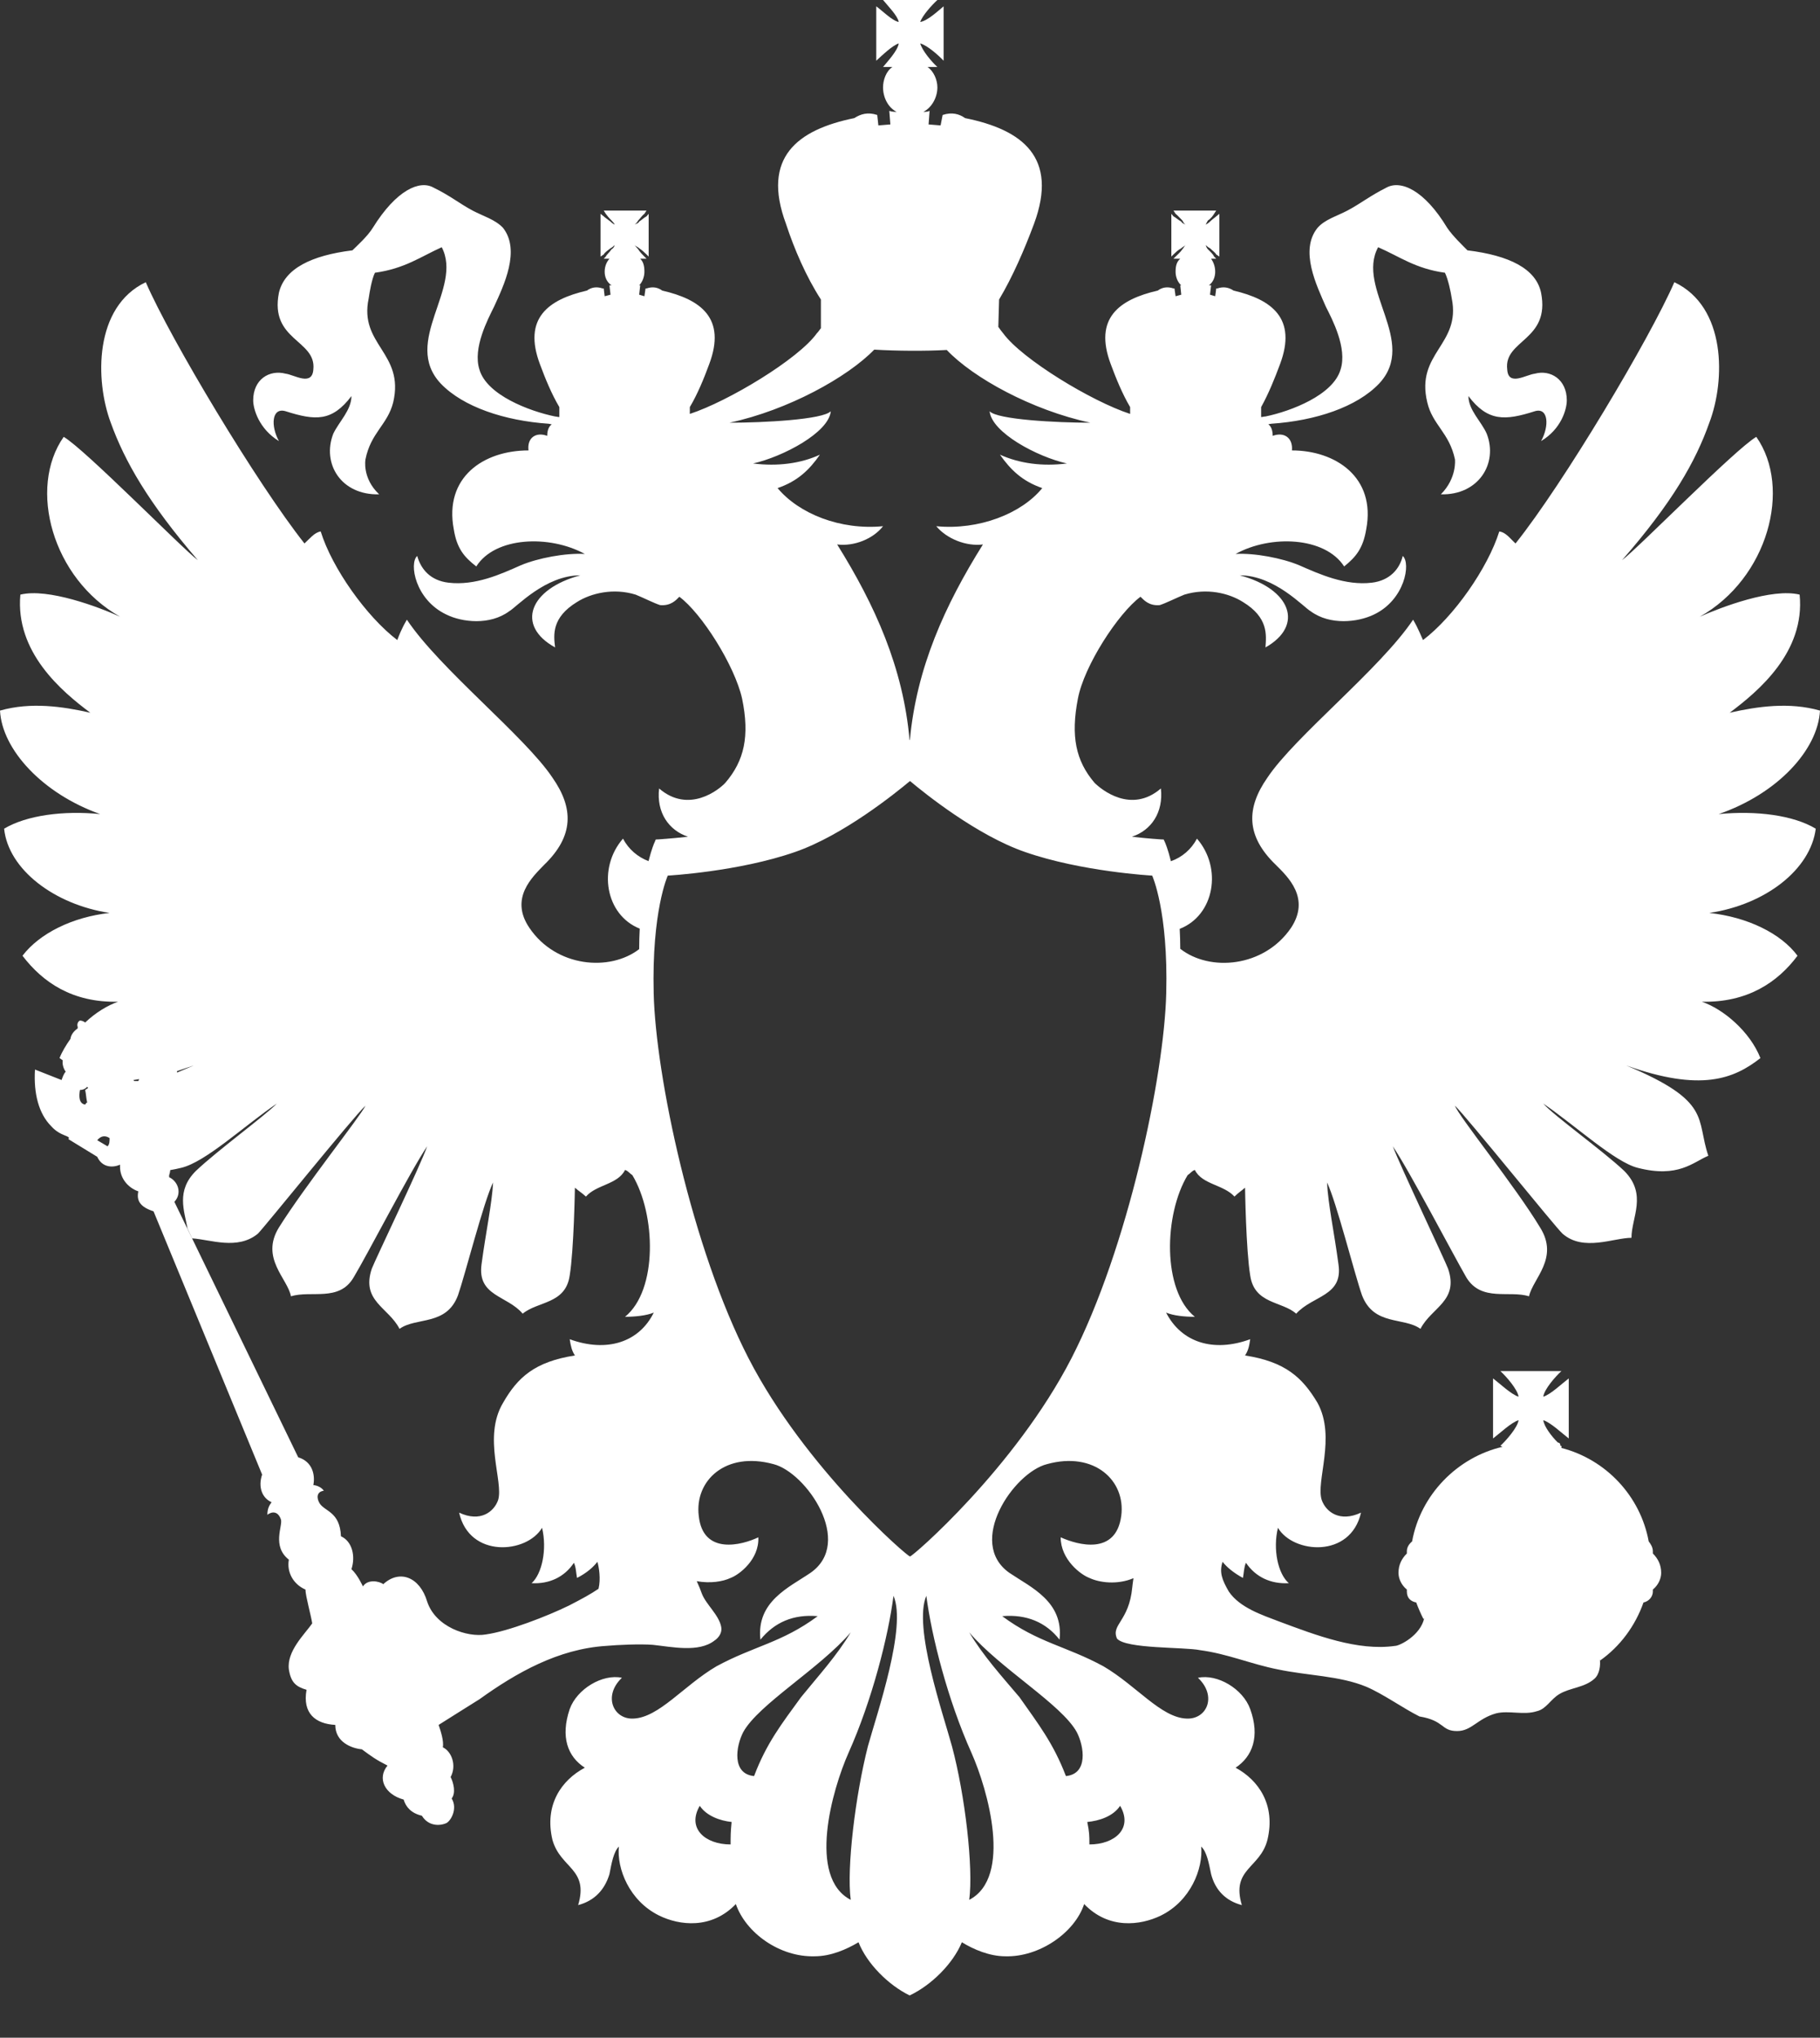 <svg xmlns="http://www.w3.org/2000/svg" width="42" height="47" fill="none" viewBox="0 0 42 47"><rect x="0" y="0" width="42" height="47" fill="#333333" stroke="none"/><path fill="#fff" fill-rule="evenodd" d="M24.726 31.328C23.421 33.864 21.028 35.93 21 35.899C20.971 35.93 18.579 33.864 17.274 31.328C15.968 28.794 15.131 24.814 15.085 22.912C15.038 21.01 15.41 20.196 15.41 20.196C15.41 20.196 17.043 20.106 18.348 19.651C19.456 19.268 20.661 18.297 21 18.014C21.336 18.297 22.544 19.268 23.654 19.651C24.957 20.106 26.589 20.196 26.589 20.196C26.589 20.196 26.962 21.01 26.913 22.912C26.866 24.814 26.029 28.794 24.726 31.328ZM24.849 39.952C25.019 40.279 25.117 40.916 24.598 40.965C24.307 40.204 23.958 39.76 23.526 39.145C23.125 38.672 22.683 38.184 22.367 37.65C23.076 38.482 24.5 39.312 24.849 39.952ZM22.367 43.82C22.465 43.074 22.271 41.409 21.969 40.279C21.76 39.518 21.069 37.521 21.377 36.807C21.498 37.747 21.874 39.217 22.416 40.423C22.801 41.288 23.367 43.3 22.367 43.82ZM20.028 40.279C19.741 41.409 19.535 43.074 19.632 43.82C18.631 43.3 19.199 41.288 19.584 40.423C20.123 39.217 20.499 37.747 20.619 36.807C20.931 37.521 20.239 39.518 20.028 40.279ZM18.486 39.145C18.039 39.76 17.69 40.204 17.402 40.965C16.883 40.916 16.981 40.279 17.151 39.952C17.5 39.312 18.921 38.482 19.632 37.65C19.317 38.184 18.875 38.665 18.486 39.145ZM13.147 30.889C13.173 31.056 13.196 31.153 13.267 31.264C12.34 31.408 11.944 31.77 11.608 32.358C11.135 33.153 11.628 34.178 11.494 34.602C11.4 34.866 11.088 35.121 10.595 34.889C10.834 35.951 12.16 35.831 12.509 35.239C12.628 35.733 12.509 36.301 12.268 36.516C12.679 36.539 13.028 36.372 13.244 36.046C13.293 36.144 13.293 36.278 13.316 36.395C13.545 36.278 13.692 36.144 13.786 36.023C13.822 36.142 13.868 36.418 13.812 36.645C13.635 36.766 13.434 36.876 13.124 37.035C12.628 37.277 11.728 37.627 11.209 37.699C10.785 37.77 10.05 37.529 9.857 36.938C9.687 36.372 9.22 36.193 8.845 36.539C8.75 36.467 8.485 36.418 8.375 36.591C8.375 36.591 8.256 36.324 8.11 36.193C8.207 35.902 8.133 35.553 7.868 35.434C7.845 34.866 7.496 34.866 7.375 34.673C7.303 34.553 7.303 34.406 7.473 34.384C7.401 34.276 7.254 34.253 7.231 34.253C7.278 34.011 7.205 33.71 6.882 33.613L4.024 27.72C4.206 27.527 4.112 27.25 3.903 27.152C3.903 27.152 3.903 27.129 3.903 27.106C3.921 27.059 3.924 27.023 3.929 26.988C4.006 26.975 4.099 26.957 4.181 26.936C4.746 26.803 5.627 25.973 6.388 25.454C6.121 25.731 5.013 26.538 4.52 27.008C4.06 27.466 4.253 27.923 4.327 28.335L4.435 28.563C4.854 28.589 5.481 28.841 5.951 28.455C6.098 28.311 8.158 25.754 8.434 25.503C8.328 25.731 7.026 27.37 6.437 28.311C6 29.02 6.64 29.491 6.714 29.899C7.182 29.756 7.822 30.033 8.158 29.468C8.485 28.925 9.485 26.985 9.857 26.44C9.713 26.864 8.652 29.069 8.58 29.262C8.328 30.01 8.966 30.154 9.22 30.65C9.605 30.372 10.302 30.588 10.569 29.876C10.736 29.395 11.16 27.72 11.379 27.273C11.353 27.769 11.209 28.432 11.112 29.164C11.014 29.899 11.702 29.876 12.062 30.3C12.412 30.01 13.052 30.082 13.147 29.419C13.244 28.828 13.267 27.394 13.267 27.394C13.365 27.479 13.414 27.502 13.522 27.599C13.761 27.322 14.257 27.322 14.424 26.985C14.498 27.008 14.521 27.057 14.594 27.106C15.136 28.008 15.182 29.756 14.424 30.372C14.642 30.372 14.92 30.346 15.087 30.275C14.75 30.96 14.002 31.202 13.147 30.889ZM4.473 24.575C4.348 24.626 4.202 24.69 4.085 24.739C4.085 24.729 4.085 24.716 4.085 24.706C4.204 24.662 4.35 24.618 4.473 24.575ZM16.834 9.75C18.186 9.46 19.558 8.701 20.175 8.064C20.686 8.095 21.347 8.1 21.848 8.072C22.457 8.714 23.811 9.46 25.163 9.75C24.379 9.75 23.007 9.678 22.837 9.485C22.886 9.978 23.934 10.536 24.621 10.69C24.052 10.762 23.526 10.69 23.076 10.487C23.321 10.837 23.595 11.101 24.052 11.258C23.572 11.849 22.585 12.232 21.606 12.137C21.848 12.427 22.295 12.607 22.683 12.558C21.804 13.961 21.152 15.401 20.997 17.068L20.992 17.066L20.99 17.071C20.843 15.401 20.195 13.961 19.319 12.558C19.715 12.607 20.152 12.427 20.378 12.137C19.391 12.232 18.438 11.849 17.944 11.258C18.404 11.101 18.679 10.837 18.921 10.487C18.486 10.69 17.944 10.762 17.379 10.69C18.065 10.536 19.127 9.978 19.172 9.485C18.993 9.678 17.621 9.75 16.834 9.75ZM25.849 41.651C26.152 42.17 25.731 42.542 25.14 42.542C25.14 42.34 25.14 42.267 25.091 42.024C25.366 41.998 25.687 41.895 25.849 41.651ZM16.86 42.542C16.269 42.542 15.847 42.17 16.148 41.651C16.305 41.885 16.616 41.995 16.883 42.024C16.86 42.267 16.86 42.34 16.86 42.542ZM3.192 24.934C3.161 24.934 3.129 24.934 3.096 24.934C3.091 24.927 3.086 24.919 3.078 24.911C3.122 24.901 3.169 24.901 3.209 24.888C3.207 24.904 3.199 24.919 3.192 24.934ZM2.482 26.44L2.243 26.299C2.338 26.188 2.433 26.188 2.529 26.25C2.529 26.323 2.529 26.394 2.482 26.44ZM2.012 25.43C1.988 25.43 1.988 25.454 1.965 25.477C1.819 25.454 1.819 25.284 1.845 25.14C1.914 25.14 1.965 25.117 2.012 25.068L2.035 25.093L1.965 25.14C1.988 25.238 1.988 25.333 2.012 25.43ZM41.902 19.114C41.386 18.803 40.53 18.692 39.662 18.777C41.023 18.307 41.951 17.294 42 16.39C41.291 16.187 40.553 16.295 39.916 16.439C40.576 15.945 41.661 15.041 41.53 13.715C40.892 13.558 39.721 14.005 39.227 14.224C40.795 13.342 41.36 11.258 40.53 10.076C40.037 10.366 37.793 12.653 37.431 12.921C38.59 11.595 39.132 10.641 39.446 9.75C39.818 8.776 39.841 7.077 38.639 6.509C38.071 7.812 36.082 11.148 34.974 12.535C34.853 12.427 34.756 12.281 34.599 12.258C34.334 13.103 33.55 14.224 32.839 14.763C32.803 14.691 32.731 14.498 32.61 14.293C31.852 15.427 29.886 16.981 29.249 17.935C28.753 18.643 28.753 19.284 29.441 19.947C29.719 20.224 30.248 20.717 29.791 21.404C29.169 22.313 27.918 22.419 27.237 21.884C27.237 21.722 27.231 21.568 27.224 21.424C28.026 21.113 28.213 20.021 27.622 19.343C27.491 19.592 27.277 19.774 27.021 19.864C26.952 19.581 26.89 19.443 26.885 19.43L26.854 19.363L26.784 19.36C26.777 19.358 26.515 19.345 26.122 19.299C26.566 19.152 26.851 18.741 26.79 18.186C26.103 18.777 25.415 18.212 25.258 18.055C24.826 17.549 24.706 16.981 24.875 16.112C25.019 15.354 25.802 14.149 26.319 13.764C26.394 13.836 26.512 13.98 26.764 13.957C26.91 13.91 27.152 13.787 27.332 13.715C27.851 13.558 28.357 13.679 28.683 13.885C29.272 14.244 29.223 14.642 29.203 14.933C30.102 14.427 29.791 13.584 28.611 13.27C29.418 13.27 30.081 14.005 30.248 14.1C30.695 14.427 31.333 14.354 31.705 14.175C32.42 13.836 32.563 12.992 32.371 12.823C32.299 13.126 32.07 13.391 31.656 13.44C31.045 13.512 30.451 13.244 29.984 13.039C29.588 12.872 28.946 12.751 28.514 12.777C29.321 12.33 30.575 12.379 31.019 13.065C31.287 12.849 31.454 12.653 31.528 12.209C31.757 11.006 30.816 10.389 29.814 10.389C29.84 10.1 29.634 9.955 29.37 10.053C29.37 9.93 29.336 9.835 29.269 9.786C29.292 9.783 29.323 9.773 29.344 9.773C30.356 9.704 31.31 9.39 31.826 8.847C32.731 7.881 31.287 6.653 31.803 5.702C32.299 5.918 32.661 6.196 33.345 6.291C33.417 6.438 33.479 6.725 33.502 6.882C33.72 7.956 32.661 8.136 32.937 9.28C33.057 9.799 33.445 9.978 33.576 10.595C33.576 10.595 33.626 11.027 33.25 11.402C34.119 11.425 34.576 10.69 34.309 10.004C34.19 9.727 33.887 9.46 33.887 9.136C34.334 9.727 34.733 9.704 35.419 9.485C35.732 9.39 35.758 9.824 35.563 10.174C36.033 9.893 36.157 9.436 36.157 9.233C36.157 8.75 35.781 8.521 35.419 8.619C35.216 8.642 34.805 8.919 34.782 8.521C34.697 7.835 35.781 7.859 35.563 6.751C35.445 6.196 34.828 5.892 33.864 5.774C33.769 5.677 33.527 5.448 33.397 5.255C32.867 4.377 32.322 4.148 31.995 4.327C31.61 4.52 31.408 4.69 31.094 4.857C30.84 4.99 30.575 5.062 30.405 5.255C29.984 5.774 30.382 6.581 30.598 7.077C30.744 7.365 31.094 8.028 30.937 8.521C30.767 9.112 29.791 9.485 29.203 9.606C29.164 9.606 29.141 9.619 29.103 9.619V9.39C29.272 9.087 29.418 8.727 29.539 8.4C29.937 7.339 29.344 6.908 28.467 6.702C28.357 6.63 28.236 6.604 28.093 6.653H28.067L28.043 6.833L27.923 6.797L27.949 6.581H27.897C27.997 6.509 28.043 6.388 28.043 6.268C28.043 6.137 27.997 6.039 27.949 5.967H28.067L28.018 5.918C27.997 5.869 27.949 5.823 27.874 5.749C27.851 5.726 27.828 5.677 27.828 5.654C27.851 5.677 27.874 5.702 27.923 5.726C27.971 5.774 28.043 5.823 28.067 5.869L28.139 5.918V4.931L28.067 4.99C28.043 5.014 27.971 5.062 27.923 5.111C27.874 5.16 27.851 5.16 27.828 5.183C27.828 5.16 27.851 5.134 27.874 5.086C27.949 5.039 27.997 4.965 28.018 4.931L28.067 4.857H27.08L27.129 4.931C27.175 4.965 27.237 5.039 27.286 5.086C27.309 5.134 27.332 5.16 27.357 5.183C27.332 5.16 27.286 5.16 27.26 5.111C27.175 5.062 27.129 5.014 27.08 4.99L27.031 4.931V5.918L27.08 5.869C27.129 5.823 27.175 5.774 27.26 5.726C27.286 5.702 27.332 5.677 27.357 5.654C27.332 5.677 27.309 5.726 27.286 5.749C27.237 5.823 27.175 5.869 27.129 5.918L27.08 5.967H27.237C27.152 6.039 27.129 6.137 27.129 6.268C27.129 6.388 27.175 6.509 27.26 6.581H27.237L27.26 6.797L27.129 6.833L27.103 6.653H27.08C26.936 6.604 26.815 6.63 26.718 6.702C25.825 6.908 25.235 7.339 25.633 8.4C25.754 8.727 25.901 9.087 26.08 9.39V9.547C25.186 9.256 23.582 8.28 23.151 7.689C23.102 7.63 23.066 7.581 23.043 7.545L23.038 7.547L23.056 6.908C23.367 6.388 23.644 5.749 23.863 5.16C24.428 3.629 23.595 2.991 22.271 2.724C22.138 2.629 21.969 2.58 21.753 2.652L21.706 2.893L21.429 2.87L21.452 2.557C21.404 2.58 21.357 2.58 21.308 2.58C21.498 2.485 21.632 2.253 21.632 2.015C21.632 1.845 21.547 1.64 21.404 1.545H21.632C21.498 1.424 21.283 1.169 21.236 1.002C21.404 1.048 21.658 1.277 21.776 1.401V0.146C21.658 0.242 21.404 0.483 21.236 0.506C21.283 0.365 21.498 0.121 21.632 0H20.378C20.476 0.121 20.717 0.365 20.74 0.506C20.594 0.483 20.355 0.242 20.221 0.146V1.401C20.355 1.277 20.594 1.048 20.74 1.002C20.717 1.169 20.476 1.424 20.378 1.545H20.594C20.45 1.64 20.378 1.845 20.378 2.015C20.378 2.253 20.499 2.485 20.692 2.58C20.643 2.58 20.594 2.58 20.522 2.557L20.547 2.87L20.27 2.893L20.244 2.652C20.028 2.58 19.862 2.629 19.715 2.724C18.404 2.991 17.569 3.629 18.137 5.16C18.33 5.749 18.607 6.388 18.944 6.908V7.571C18.921 7.594 18.895 7.643 18.849 7.689C18.427 8.28 16.811 9.256 15.919 9.547V9.39C16.099 9.087 16.246 8.727 16.366 8.4C16.765 7.339 16.174 6.908 15.282 6.702C15.182 6.63 15.066 6.604 14.92 6.653H14.897L14.871 6.833L14.75 6.797L14.774 6.581H14.75C14.822 6.509 14.871 6.388 14.871 6.268C14.871 6.137 14.848 6.039 14.774 5.967H14.92L14.871 5.918C14.822 5.869 14.774 5.823 14.727 5.749C14.704 5.726 14.668 5.677 14.642 5.654C14.668 5.677 14.727 5.702 14.75 5.726C14.822 5.774 14.871 5.823 14.92 5.869L14.969 5.918V4.931L14.92 4.99C14.871 5.014 14.822 5.062 14.75 5.111C14.727 5.16 14.668 5.16 14.642 5.183C14.668 5.16 14.704 5.134 14.727 5.086C14.774 5.039 14.822 4.965 14.871 4.931L14.92 4.857H13.932L13.979 4.931C14.002 4.965 14.064 5.039 14.113 5.086C14.159 5.134 14.182 5.16 14.182 5.183C14.159 5.16 14.136 5.16 14.089 5.111C14.028 5.062 13.954 5.014 13.932 4.99L13.858 4.931V5.918L13.932 5.869C13.954 5.823 14.028 5.774 14.089 5.726C14.136 5.702 14.159 5.677 14.182 5.654C14.182 5.677 14.159 5.726 14.113 5.749C14.064 5.823 14.002 5.869 13.979 5.918L13.932 5.967H14.064C14.002 6.039 13.954 6.137 13.954 6.268C13.954 6.388 14.002 6.509 14.113 6.581H14.064L14.089 6.797L13.954 6.833L13.932 6.653H13.907C13.761 6.604 13.643 6.63 13.545 6.702C12.653 6.908 12.062 7.339 12.46 8.4C12.581 8.727 12.728 9.087 12.908 9.39V9.619C12.869 9.619 12.836 9.606 12.81 9.606C12.219 9.485 11.232 9.112 11.063 8.521C10.906 8.028 11.258 7.365 11.4 7.077C11.628 6.581 12.016 5.774 11.608 5.255C11.425 5.062 11.16 4.99 10.906 4.857C10.595 4.69 10.399 4.52 10.004 4.327C9.687 4.148 9.148 4.377 8.603 5.255C8.485 5.448 8.231 5.677 8.133 5.774C7.182 5.892 6.568 6.196 6.437 6.751C6.216 7.859 7.303 7.835 7.231 8.521C7.205 8.919 6.786 8.642 6.591 8.619C6.216 8.521 5.843 8.75 5.843 9.233C5.843 9.436 5.977 9.893 6.437 10.174C6.244 9.824 6.267 9.39 6.591 9.485C7.278 9.704 7.662 9.727 8.11 9.136C8.11 9.46 7.822 9.727 7.691 10.004C7.424 10.69 7.868 11.425 8.75 11.402C8.351 11.027 8.434 10.595 8.434 10.595C8.557 9.978 8.943 9.799 9.074 9.28C9.341 8.136 8.279 7.956 8.508 6.882C8.531 6.725 8.58 6.438 8.652 6.291C9.341 6.196 9.713 5.918 10.194 5.702C10.69 6.653 9.266 7.881 10.171 8.847C10.69 9.39 11.654 9.704 12.653 9.773C12.674 9.773 12.707 9.786 12.733 9.788C12.664 9.835 12.628 9.93 12.628 10.053C12.365 9.955 12.16 10.1 12.196 10.389C11.16 10.389 10.245 11.006 10.472 12.209C10.543 12.653 10.713 12.849 10.991 13.065C11.425 12.379 12.679 12.33 13.496 12.777C13.052 12.751 12.412 12.872 12.016 13.039C11.556 13.244 10.968 13.512 10.353 13.44C9.929 13.391 9.713 13.126 9.628 12.823C9.436 12.992 9.58 13.836 10.302 14.175C10.664 14.354 11.304 14.427 11.749 14.1C11.918 14.005 12.581 13.27 13.391 13.27C12.219 13.584 11.893 14.427 12.81 14.933C12.774 14.642 12.728 14.244 13.316 13.885C13.643 13.679 14.159 13.558 14.668 13.715C14.848 13.787 15.087 13.91 15.233 13.957C15.485 13.98 15.606 13.836 15.677 13.764C16.197 14.149 16.955 15.354 17.125 16.112C17.305 16.981 17.174 17.549 16.739 18.055C16.595 18.212 15.896 18.777 15.21 18.186C15.146 18.739 15.431 19.15 15.876 19.299C15.477 19.343 15.21 19.358 15.202 19.36L15.133 19.363L15.105 19.43C15.097 19.443 15.038 19.581 14.966 19.862C14.717 19.767 14.506 19.589 14.377 19.343C13.786 20.019 13.969 21.103 14.763 21.419C14.755 21.568 14.75 21.728 14.75 21.892C14.069 22.416 12.831 22.308 12.219 21.404C11.749 20.717 12.291 20.224 12.558 19.947C13.244 19.284 13.244 18.643 12.748 17.935C12.111 16.981 10.145 15.427 9.39 14.293C9.266 14.498 9.195 14.691 9.168 14.763C8.459 14.224 7.662 13.103 7.401 12.258C7.254 12.281 7.147 12.427 7.026 12.535C5.928 11.148 3.929 7.812 3.364 6.509C2.168 7.077 2.192 8.776 2.556 9.75C2.878 10.641 3.423 11.595 4.566 12.921C4.206 12.653 1.965 10.366 1.47 10.076C0.64 11.258 1.205 13.342 2.77 14.224C2.289 14.005 1.108 13.558 0.47 13.715C0.349 15.041 1.421 15.945 2.084 16.439C1.447 16.295 0.712 16.187 0 16.39C0.048 17.294 0.987 18.307 2.312 18.777C1.47 18.692 0.614 18.803 0.095 19.114C0.192 20.054 1.254 20.864 2.529 21.057C1.672 21.152 0.914 21.527 0.519 22.044C0.987 22.658 1.672 23.128 2.724 23.105C2.482 23.189 2.204 23.357 1.965 23.585C1.94 23.562 1.891 23.539 1.845 23.539C1.793 23.562 1.773 23.634 1.793 23.683C1.793 23.683 1.793 23.683 1.793 23.719C1.693 23.791 1.637 23.873 1.626 23.961C1.528 24.099 1.428 24.264 1.374 24.405C1.4 24.418 1.421 24.441 1.447 24.454C1.437 24.536 1.454 24.629 1.516 24.719C1.47 24.767 1.447 24.839 1.421 24.911L0.807 24.669C0.773 25.227 0.896 25.687 1.179 25.973C1.4 26.224 1.65 26.188 1.578 26.274L2.243 26.681C2.361 26.936 2.603 26.936 2.77 26.864C2.77 26.864 2.77 26.887 2.77 26.913C2.77 27.178 2.952 27.394 3.192 27.479C3.145 27.697 3.24 27.841 3.543 27.939L6.049 34.011C5.951 34.299 6.049 34.553 6.267 34.648C6.216 34.72 6.17 34.794 6.17 34.938C6.267 34.866 6.411 34.841 6.483 35.046C6.53 35.19 6.267 35.661 6.666 35.974C6.614 36.252 6.761 36.539 7.049 36.663C7.049 36.807 7.182 37.277 7.205 37.444C7.026 37.699 6.614 38.084 6.666 38.505C6.714 38.809 6.833 38.904 7.074 38.975C6.977 39.518 7.278 39.76 7.737 39.785C7.737 40.181 8.11 40.325 8.351 40.348C8.58 40.517 8.678 40.589 8.943 40.723C8.701 41.011 8.871 41.386 9.315 41.507C9.364 41.674 9.485 41.821 9.736 41.88C9.883 42.121 10.145 42.121 10.302 42.049C10.399 42.001 10.569 41.723 10.423 41.481C10.52 41.361 10.472 41.132 10.399 40.987C10.543 40.723 10.423 40.397 10.22 40.302C10.245 40.155 10.171 39.927 10.122 39.785C10.472 39.567 10.906 39.289 11.063 39.194C11.918 38.58 12.882 38.035 13.979 37.963C14.257 37.938 14.774 37.915 15.066 37.938C15.511 37.986 16.125 38.12 16.485 37.842C16.595 37.77 16.667 37.65 16.644 37.529C16.595 37.251 16.294 37.01 16.197 36.758C16.171 36.681 16.125 36.57 16.079 36.47C16.392 36.526 16.68 36.48 16.86 36.395C17.053 36.324 17.523 35.974 17.5 35.458C17.125 35.638 16.22 35.879 16.125 34.962C16.027 34.155 16.739 33.468 17.849 33.77C18.607 33.962 19.715 35.576 18.703 36.278C18.209 36.614 17.451 36.938 17.548 37.819C17.872 37.421 18.304 37.228 18.87 37.277C18.039 37.892 17.402 37.963 16.534 38.433C15.776 38.878 15.21 39.615 14.617 39.639C14.159 39.662 13.907 39.12 14.352 38.698C13.907 38.603 13.316 38.952 13.147 39.42C12.931 40.06 13.098 40.517 13.496 40.772C12.957 41.059 12.558 41.628 12.748 42.434C12.931 43.097 13.594 43.097 13.342 43.941C13.715 43.843 13.954 43.591 14.064 43.228C14.113 42.977 14.159 42.712 14.282 42.591C14.231 43.097 14.521 43.843 15.21 44.182C15.677 44.411 16.415 44.506 16.981 43.917C17.21 44.58 17.991 45.145 18.8 45.122C19.172 45.122 19.535 44.963 19.812 44.798C20.005 45.289 20.499 45.785 20.992 46.025C21.498 45.785 21.994 45.289 22.197 44.798C22.465 44.963 22.837 45.122 23.2 45.122C23.981 45.145 24.801 44.58 25.019 43.917C25.584 44.506 26.319 44.411 26.79 44.182C27.479 43.843 27.766 43.097 27.72 42.591C27.851 42.712 27.897 42.977 27.949 43.228C28.043 43.591 28.282 43.843 28.658 43.941C28.406 43.097 29.082 43.097 29.249 42.434C29.441 41.628 29.044 41.059 28.514 40.772C28.899 40.517 29.082 40.06 28.851 39.42C28.683 38.952 28.093 38.603 27.645 38.698C28.093 39.12 27.851 39.662 27.38 39.639C26.79 39.615 26.224 38.878 25.464 38.433C24.598 37.963 23.958 37.892 23.128 37.277C23.693 37.228 24.14 37.421 24.451 37.819C24.549 36.938 23.791 36.614 23.294 36.278C22.295 35.576 23.393 33.962 24.163 33.77C25.258 33.468 25.982 34.155 25.875 34.962C25.754 35.879 24.875 35.638 24.477 35.458C24.477 35.974 24.945 36.324 25.14 36.395C25.366 36.503 25.782 36.56 26.157 36.401C26.145 36.49 26.129 36.589 26.129 36.614C26.055 37.398 25.633 37.47 25.777 37.794C25.982 38.035 27.332 37.986 27.694 38.061C28.334 38.146 28.876 38.385 29.491 38.505C30.176 38.65 30.912 38.65 31.528 38.904C31.924 39.073 32.371 39.397 32.757 39.59C33.345 39.688 33.25 39.927 33.626 39.927C33.962 39.927 34.093 39.639 34.527 39.518C34.828 39.446 35.164 39.567 35.465 39.469C35.684 39.42 35.781 39.194 35.987 39.073C36.228 38.927 36.565 38.927 36.794 38.721C36.914 38.616 36.938 38.41 36.919 38.267L36.925 38.3C37.385 37.976 37.734 37.506 37.927 36.961C38.047 36.938 38.143 36.83 38.143 36.709C38.143 36.686 38.143 36.663 38.143 36.663C38.263 36.565 38.335 36.418 38.335 36.278C38.335 36.095 38.263 35.951 38.143 35.831C38.143 35.831 38.143 35.805 38.143 35.782C38.143 35.687 38.094 35.614 38.047 35.553C37.855 34.504 37.059 33.661 36.033 33.397C36.033 33.371 36.033 33.371 36.033 33.348H36.01C36.01 33.299 35.987 33.273 35.951 33.273C35.804 33.129 35.634 32.903 35.614 32.757C35.781 32.806 36.059 33.07 36.202 33.178V31.793C36.059 31.901 35.781 32.166 35.614 32.215C35.634 32.045 35.899 31.744 36.033 31.624H34.624C34.756 31.744 35.021 32.045 35.044 32.215C34.877 32.166 34.599 31.901 34.455 31.793V33.178C34.599 33.07 34.877 32.806 35.044 32.757C35.021 32.926 34.756 33.227 34.624 33.348L34.673 33.371C33.626 33.613 32.78 34.481 32.587 35.553C32.515 35.614 32.466 35.687 32.466 35.782C32.466 35.805 32.466 35.831 32.466 35.831C32.345 35.951 32.273 36.095 32.273 36.278C32.273 36.418 32.345 36.565 32.466 36.663C32.466 36.663 32.466 36.686 32.466 36.709C32.466 36.866 32.563 36.938 32.682 36.961C32.731 37.094 32.79 37.228 32.852 37.349C32.852 37.336 32.852 37.336 32.867 37.323C32.78 37.722 32.299 37.963 32.191 37.963C31.333 38.084 30.382 37.722 29.514 37.398C29.131 37.251 28.611 37.084 28.357 36.709C28.2 36.437 28.134 36.265 28.213 36.023C28.308 36.144 28.467 36.278 28.683 36.395C28.706 36.278 28.706 36.144 28.753 36.046C28.974 36.372 29.321 36.539 29.742 36.516C29.491 36.301 29.37 35.733 29.491 35.239C29.84 35.831 31.166 35.951 31.408 34.889C30.912 35.121 30.598 34.866 30.503 34.602C30.356 34.178 30.84 33.153 30.405 32.358C30.055 31.77 29.66 31.408 28.732 31.264C28.804 31.153 28.827 31.056 28.851 30.889C27.997 31.202 27.26 30.96 26.91 30.275C27.08 30.346 27.332 30.372 27.573 30.372C26.815 29.756 26.862 28.008 27.406 27.106C27.479 27.057 27.502 27.008 27.573 26.985C27.74 27.322 28.236 27.322 28.488 27.599C28.586 27.502 28.634 27.479 28.732 27.394C28.732 27.394 28.753 28.828 28.851 29.419C28.946 30.082 29.588 30.01 29.912 30.3C30.297 29.876 30.996 29.899 30.888 29.164C30.791 28.432 30.647 27.769 30.624 27.273C30.84 27.72 31.261 29.395 31.431 29.876C31.705 30.588 32.394 30.372 32.78 30.65C33.034 30.154 33.672 30.01 33.417 29.262C33.345 29.069 32.299 26.864 32.142 26.44C32.515 26.985 33.527 28.925 33.841 29.468C34.19 30.033 34.828 29.756 35.285 29.899C35.373 29.491 35.987 29.02 35.54 28.311C34.974 27.37 33.649 25.731 33.576 25.503C33.841 25.754 35.899 28.311 36.059 28.455C36.539 28.876 37.238 28.55 37.649 28.55C37.649 28.083 38.022 27.55 37.483 27.008C36.986 26.538 35.854 25.731 35.614 25.454C36.37 25.973 37.264 26.803 37.793 26.936C38.734 27.178 39.071 26.803 39.423 26.658C39.132 25.803 39.518 25.407 37.529 24.575C39.25 25.189 40.011 24.886 40.625 24.405C40.383 23.791 39.769 23.274 39.273 23.105C40.324 23.128 41.023 22.658 41.481 22.044C41.096 21.527 40.324 21.152 39.446 21.057C40.746 20.864 41.782 20.054 41.902 19.114Z" clip-rule="evenodd"/></svg>